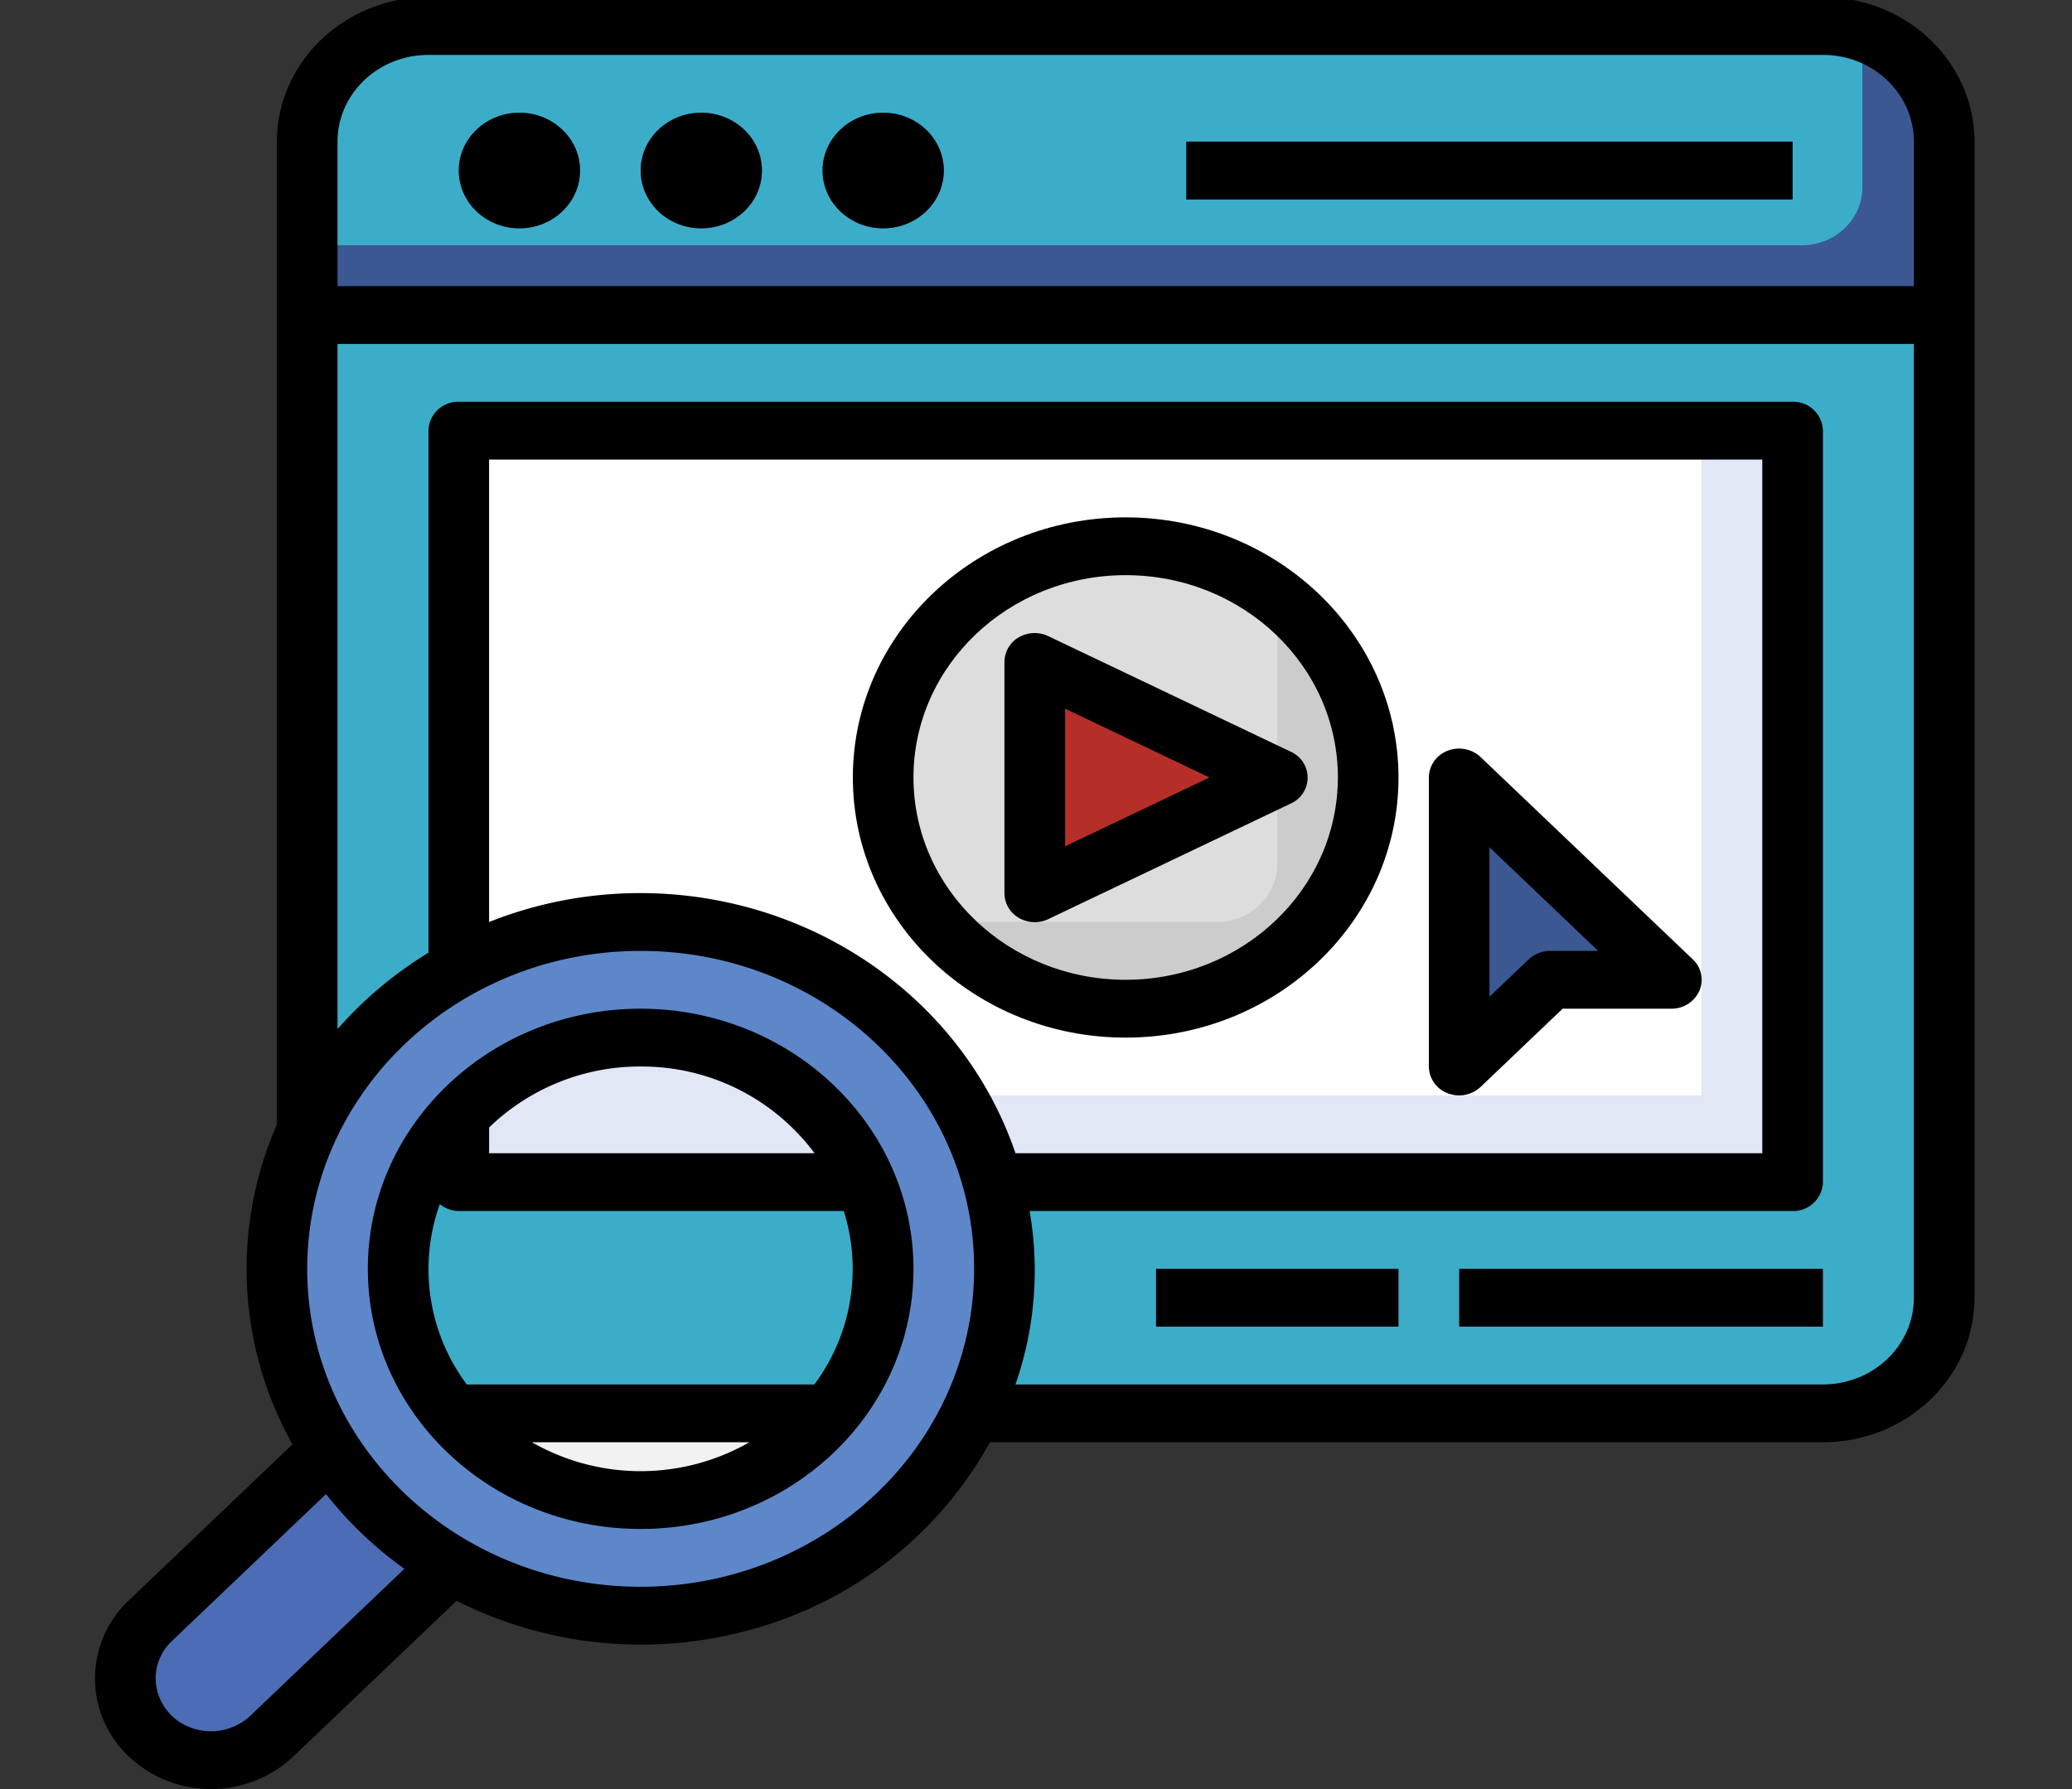 <svg xmlns="http://www.w3.org/2000/svg" xmlns:xlink="http://www.w3.org/1999/xlink" width="440" height="380" viewBox="0 0 440 380">
  <rect x="0" y="0" width="440" height="380" fill="#333333" stroke="none"/>
  <defs>
    <clipPath id="clip-path">
      <rect id="Rectangle_384" data-name="Rectangle 384" width="440" height="380" transform="translate(2363 4365.339)" fill="#fff" stroke="#707070" stroke-width="1"/>
    </clipPath>
  </defs>
  <g id="Mask_Group_13" data-name="Mask Group 13" transform="translate(-2363 -4365.339)" clip-path="url(#clip-path)">
    <g id="browser" transform="translate(2383.178 4364.723)">
      <path id="Path_591" data-name="Path 591" d="M382.069,51.678V260.4c0,13.562-11.528,24.556-25.749,24.556H60.2c-14.221,0-25.749-10.994-25.749-24.556V51.678Z" transform="translate(10.61 15.851)" fill="#3cadc9"/>
      <path id="Path_592" data-name="Path 592" d="M169.423,228.518c-6.037-22.293-22.651-40.616-44.912-49.53a80.627,80.627,0,0,0-68.528,4.1V68.9H339.228V228.518Z" transform="translate(21.264 23.182)" fill="#e2e7f6"/>
      <path id="Path_593" data-name="Path 593" d="M319.852,68.9H55.984V183.09c36.95-20.3,84.163-8.214,105.476,27.012H319.852Z" transform="translate(21.264 23.182)" fill="#fff"/>
      <ellipse id="Ellipse_120" data-name="Ellipse 120" cx="51.499" cy="49.112" rx="51.499" ry="49.112" transform="translate(167.371 116.641)" fill="#ccc"/>
      <path id="Path_594" data-name="Path 594" d="M199.908,96.889c-20.494-15.522-49.937-13.917-68.443,3.731a47.446,47.446,0,0,0-3.913,65.271h59.481c7.111,0,12.875-5.5,12.875-12.278Z" transform="translate(51.149 30.557)" fill="#ddd"/>
      <path id="Path_595" data-name="Path 595" d="M382.069,70H34.452V33.169C34.452,19.607,45.98,8.613,60.2,8.613H356.32c14.221,0,25.749,10.994,25.749,24.556Z" transform="translate(10.61 -2.474)" fill="#3b5892"/>
      <path id="Path_596" data-name="Path 596" d="M351.814,55.19c7.11,0,12.875-5.5,12.875-12.278V10.05a26.668,26.668,0,0,0-8.369-1.437H60.2c-14.221,0-25.749,10.994-25.749,24.556V55.19Z" transform="translate(10.61 -2.474)" fill="#3cadc9"/>
      <path id="Path_597" data-name="Path 597" d="M55.87,218.162,13.943,258.146a16.963,16.963,0,0,0-5.33,12.278c0,9.588,8.151,17.361,18.2,17.361A18.666,18.666,0,0,0,39.7,282.7l42.716-40.736" transform="translate(-2.176 86.695)" fill="#4c6cb5"/>
      <ellipse id="Ellipse_121" data-name="Ellipse 121" cx="77.248" cy="73.668" rx="77.248" ry="73.668" transform="translate(38.624 196.449)" fill="#5e87ca"/>
      <ellipse id="Ellipse_122" data-name="Ellipse 122" cx="51.499" cy="49.112" rx="51.499" ry="49.112" transform="translate(64.374 221.005)" fill="#f2f2f2"/>
      <path id="Path_598" data-name="Path 598" d="M139.07,234.183h-80.4a47.386,47.386,0,0,1,1.571-63.177v14.065h86.377A47.335,47.335,0,0,1,139.07,234.183Z" transform="translate(17.004 66.629)" fill="#3cadc9"/>
      <path id="Path_599" data-name="Path 599" d="M142.361,190.036H55.984V175.978a52.945,52.945,0,0,1,47.3-15.939c17.6,2.864,32.384,14.215,39.078,30Z" transform="translate(21.264 61.664)" fill="#e2e7f6"/>
      <g id="Group_653" data-name="Group 653" transform="translate(77.248 24.556)">
        <ellipse id="Ellipse_123" data-name="Ellipse 123" cx="12.875" cy="12.278" rx="12.875" ry="12.278" fill="#3b5892"/>
        <ellipse id="Ellipse_124" data-name="Ellipse 124" cx="12.875" cy="12.278" rx="12.875" ry="12.278" transform="translate(38.624)" fill="#3b5892"/>
        <ellipse id="Ellipse_125" data-name="Ellipse 125" cx="12.875" cy="12.278" rx="12.875" ry="12.278" transform="translate(77.248)" fill="#3b5892"/>
        <path id="Path_600" data-name="Path 600" d="M159.34,25.839H288.087V38.117H159.34Z" transform="translate(-4.843 -19.7)" fill="#3b5892"/>
      </g>
      <path id="Path_601" data-name="Path 601" d="M137.808,103.356v49.112l51.5-24.556Z" transform="translate(61.751 37.842)" fill="#b52f28"/>
      <path id="Path_602" data-name="Path 602" d="M198.1,181.972v-61.39l45.062,42.973H217.41Z" transform="translate(91.583 45.172)" fill="#3b5892"/>
      <path id="Path_603" data-name="Path 603" d="M198.1,193.792h77.248V206.07H198.1Z" transform="translate(91.583 76.325)" fill="#9da1bf"/>
      <path id="Path_604" data-name="Path 604" d="M155.034,193.792h51.5V206.07h-51.5Z" transform="translate(70.274 76.325)" fill="#9da1bf"/>
      <path id="Path_605" data-name="Path 605" d="M371.236,4.306H75.117C57.35,4.327,42.952,18.058,42.931,35V243.777A76.172,76.172,0,0,0,46.239,311.7L11.523,344.807a22.737,22.737,0,0,0,0,33.234,25.5,25.5,0,0,0,34.849,0l34.716-33.1a87.127,87.127,0,0,0,63.991,5.685,82.607,82.607,0,0,0,49.261-39.364H371.236c17.767-.02,32.166-13.751,32.187-30.7V35C403.4,18.058,389,4.327,371.236,4.306ZM75.117,16.585H371.236c10.666,0,19.312,8.246,19.312,18.417V65.7H55.805V35C55.805,24.83,64.452,16.585,75.117,16.585ZM37.272,369.363a12.2,12.2,0,0,1-12.826,2.425,11.237,11.237,0,0,1-7.265-10.368,10.911,10.911,0,0,1,3.444-7.938l32.734-31.211a82.431,82.431,0,0,0,16.647,15.875Zm82.907-27.411c-39.108,0-70.811-30.234-70.811-67.529s31.7-67.529,70.811-67.529,70.811,30.234,70.811,67.529c-.046,37.277-31.722,67.485-70.811,67.529Zm0-147.337a86.76,86.76,0,0,0-32.187,6.139V102.531H358.361V249.867H199.77c-11.2-32.9-43.319-55.2-79.592-55.251ZM371.236,298.979H199.77a73.54,73.54,0,0,0,3-36.834H364.8a6.293,6.293,0,0,0,6.437-6.139V96.392a6.293,6.293,0,0,0-6.437-6.139H81.555a6.293,6.293,0,0,0-6.437,6.139V207.281A83.227,83.227,0,0,0,55.805,223.5V77.975H390.548V280.562C390.548,290.734,381.9,298.979,371.236,298.979Z" transform="translate(-4.307 -4.306)"/>
      <ellipse id="Ellipse_126" data-name="Ellipse 126" cx="12.875" cy="12.278" rx="12.875" ry="12.278" transform="translate(77.248 24.556)"/>
      <ellipse id="Ellipse_127" data-name="Ellipse 127" cx="12.875" cy="12.278" rx="12.875" ry="12.278" transform="translate(115.872 24.556)"/>
      <ellipse id="Ellipse_128" data-name="Ellipse 128" cx="12.875" cy="12.278" rx="12.875" ry="12.278" transform="translate(154.497 24.556)"/>
      <path id="Path_606" data-name="Path 606" d="M159.34,25.839H288.087V38.117H159.34Z" transform="translate(72.405 4.856)"/>
      <path id="Path_607" data-name="Path 607" d="M169.9,81.823c-32,0-57.936,24.737-57.936,55.251s25.939,55.251,57.936,55.251,57.936-24.737,57.936-55.251c-.035-30.5-25.954-55.217-57.936-55.251Zm0,98.224c-24.887,0-45.062-19.24-45.062-42.973S145.018,94.1,169.9,94.1s45.062,19.24,45.062,42.973c-.028,23.722-20.186,42.946-45.062,42.973Z" transform="translate(48.965 28.679)"/>
      <path id="Path_608" data-name="Path 608" d="M136.559,99.958a6.082,6.082,0,0,0-3.058,5.224v49.112a6.079,6.079,0,0,0,3.037,5.247,6.709,6.709,0,0,0,6.277.279l51.5-24.556a6.016,6.016,0,0,0,0-10.989l-51.5-24.556A6.751,6.751,0,0,0,136.559,99.958Zm9.817,15.157,30.668,14.623-30.668,14.623Z" transform="translate(59.62 36.015)"/>
      <path id="Path_609" data-name="Path 609" d="M101,155.034c-32,0-57.936,24.737-57.936,55.251S69,265.536,101,265.536s57.936-24.737,57.936-55.251C158.9,179.784,132.984,155.067,101,155.034Zm0,12.278a45.683,45.683,0,0,1,36.925,18.417H68.814v-5.458A45.986,45.986,0,0,1,101,167.312ZM77.91,247.119h46.182A46.493,46.493,0,0,1,77.91,247.119Zm60.016-12.278H64.076a40.927,40.927,0,0,1-5.729-38.3,6.488,6.488,0,0,0,4.03,1.461h81.754a41.036,41.036,0,0,1-6.238,36.834Z" transform="translate(14.871 59.832)"/>
      <path id="Path_610" data-name="Path 610" d="M204.781,118.074a6.668,6.668,0,0,0-7.015-1.33,6.144,6.144,0,0,0-3.974,5.67V183.8a6.143,6.143,0,0,0,3.973,5.67,6.668,6.668,0,0,0,7.016-1.33l17.426-16.618h23.084a6.447,6.447,0,0,0,5.945-3.789,5.933,5.933,0,0,0-1.394-6.691Zm14.761,41.174a6.6,6.6,0,0,0-4.55,1.8l-8.324,7.939V137.233l23.084,22.015Z" transform="translate(89.452 43.34)"/>
      <path id="Path_611" data-name="Path 611" d="M198.1,193.792h77.248V206.07H198.1Z" transform="translate(91.583 76.325)"/>
      <path id="Path_612" data-name="Path 612" d="M155.034,193.792h51.5V206.07h-51.5Z" transform="translate(70.274 76.325)"/>
    </g>
  </g>
</svg>
